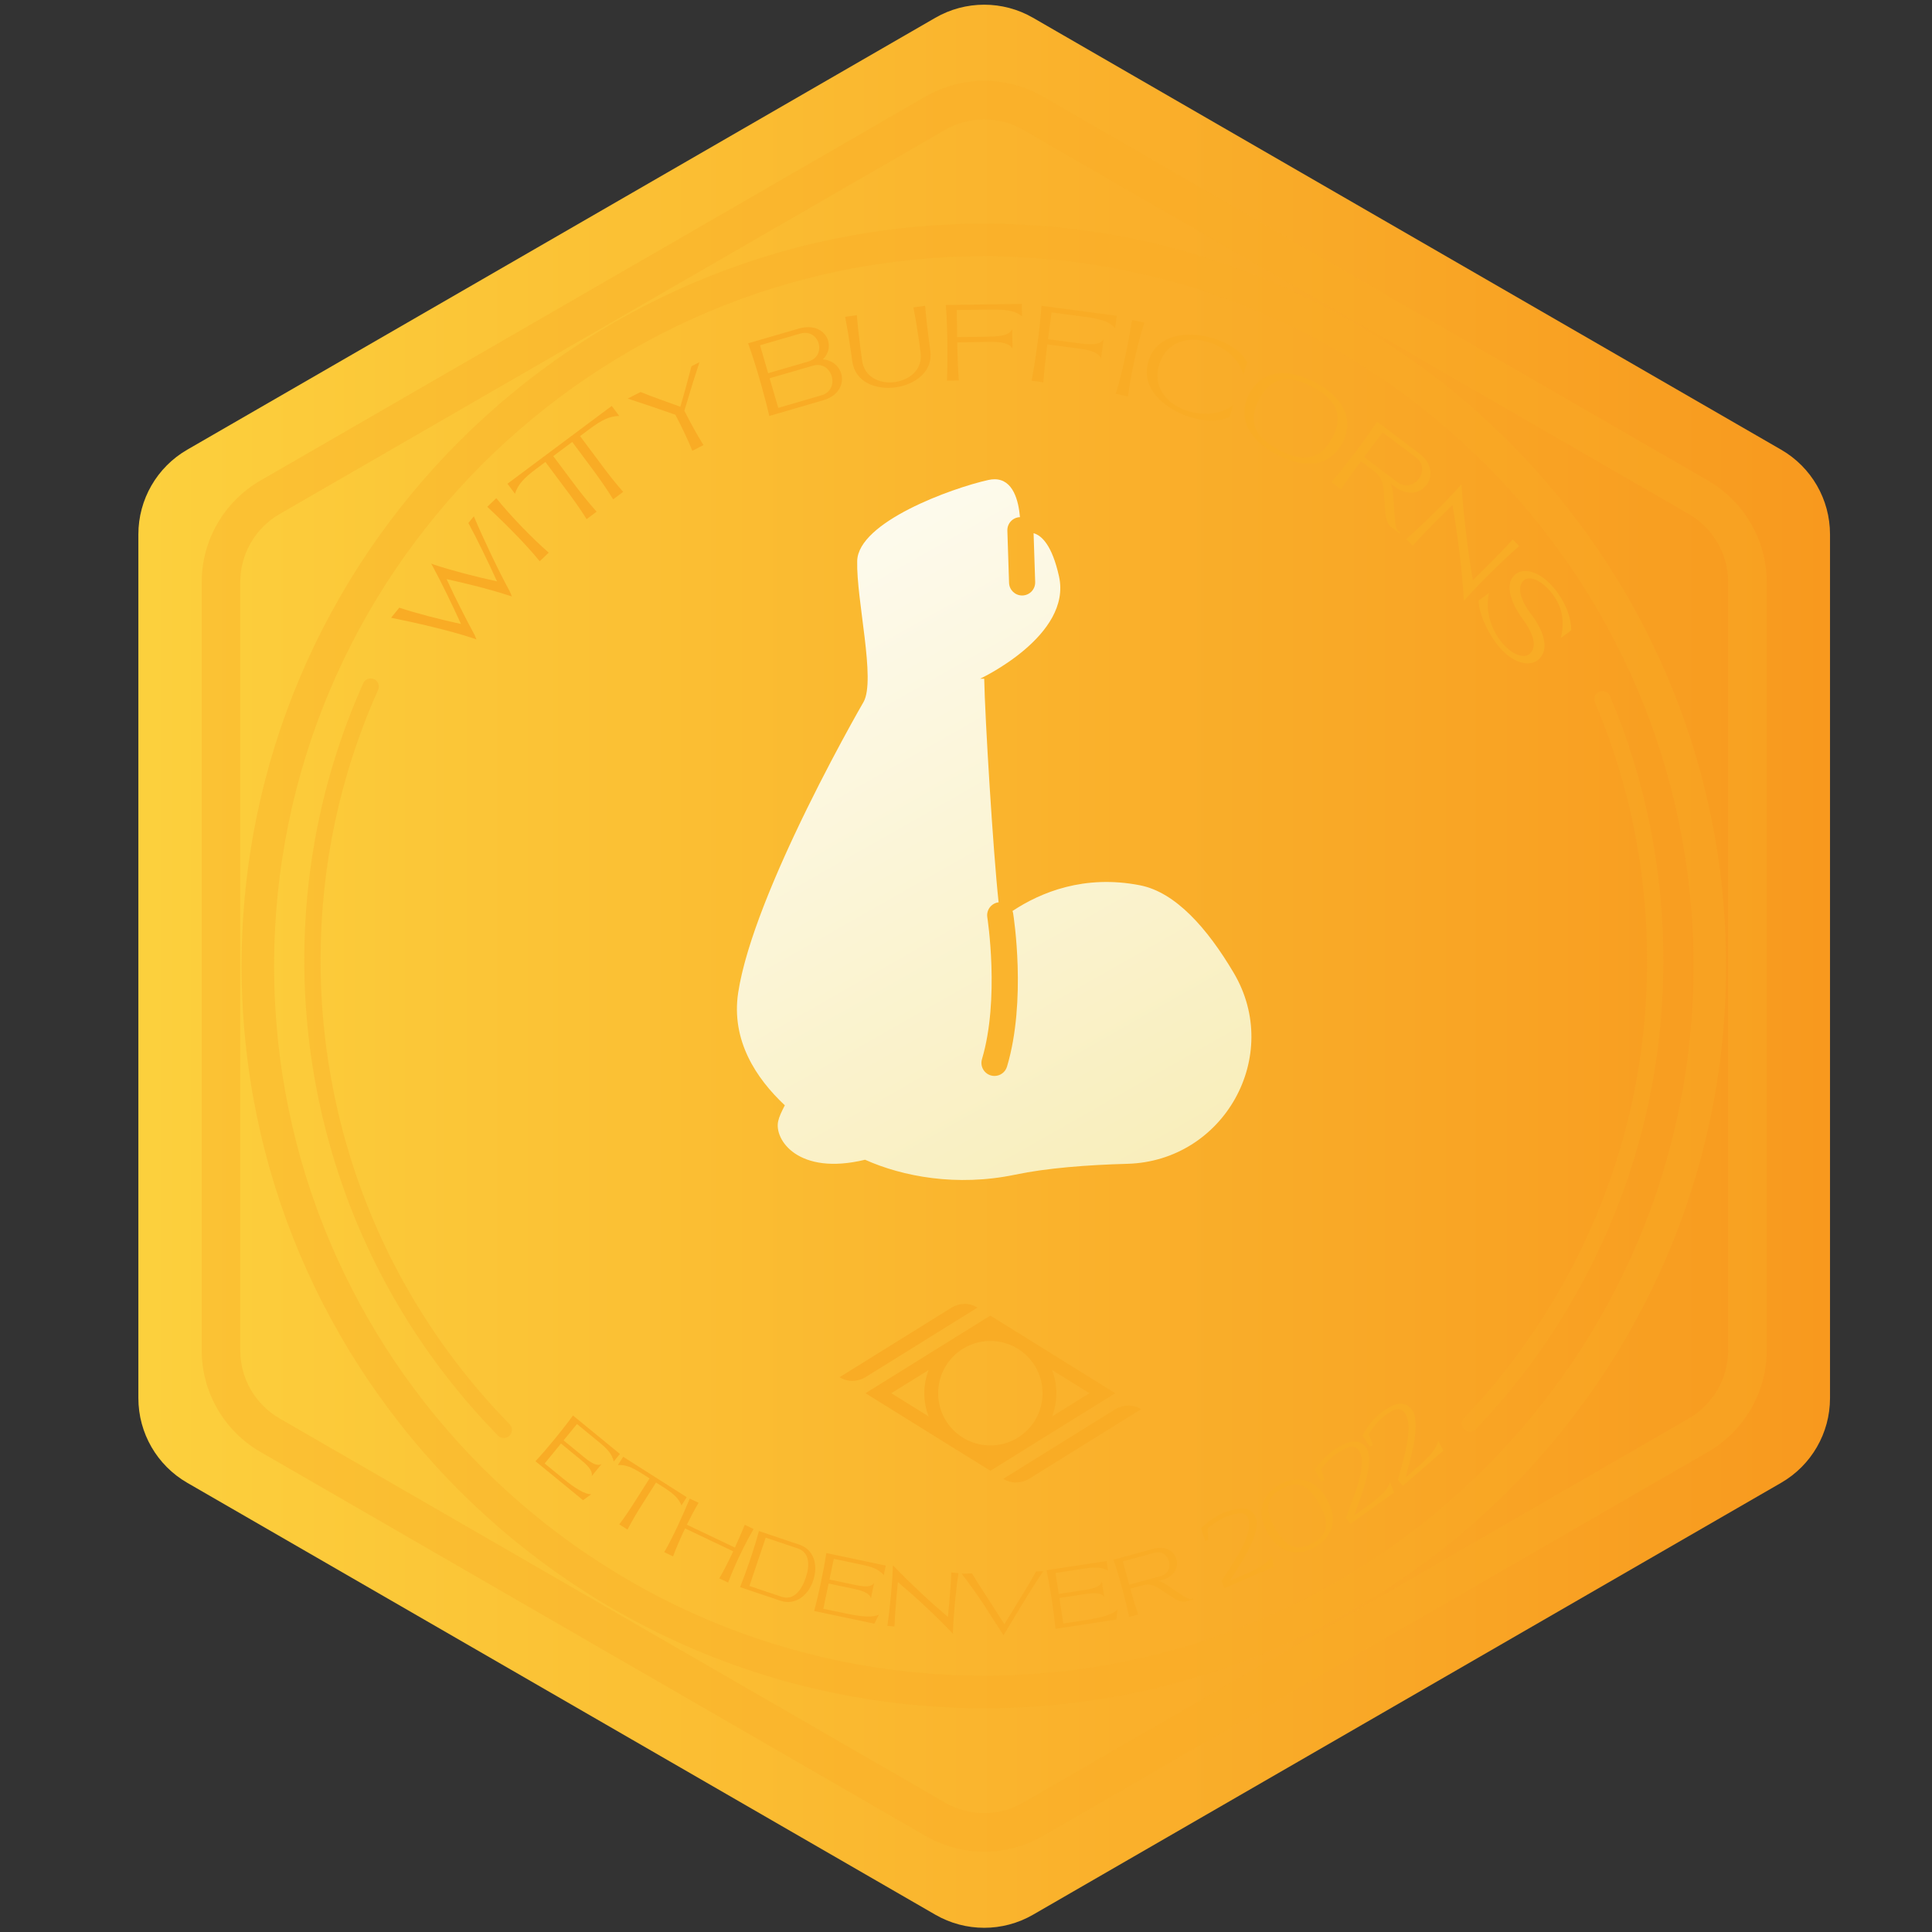 <?xml version="1.0" encoding="UTF-8" standalone="no"?>
<!-- Created with Inkscape (http://www.inkscape.org/) -->

<svg
   version="1.1"
   id="svg2"
   xml:space="preserve"
   width="466.667"
   height="466.667"
   viewBox="0 0 466.667 466.667"
   sodipodi:docname="vigor-gold.svg"
   inkscape:version="1.1 (c4e8f9ed74, 2021-05-24)"
   xmlns:inkscape="http://www.inkscape.org/namespaces/inkscape"
   xmlns:sodipodi="http://sodipodi.sourceforge.net/DTD/sodipodi-0.dtd"
   xmlns="http://www.w3.org/2000/svg"
   xmlns:svg="http://www.w3.org/2000/svg"><rect x="0" y="0" width="466.667" height="466.667" fill="#333333" stroke="none"/><defs
     id="defs6"><linearGradient
       x1="0"
       y1="0"
       x2="1"
       y2="0"
       gradientUnits="userSpaceOnUse"
       gradientTransform="matrix(306.534,0,0,-306.534,25.073,175)"
       spreadMethod="pad"
       id="linearGradient28"><stop
         style="stop-opacity:1;stop-color:#fcd03d"
         offset="0"
         id="stop22" /><stop
         style="stop-opacity:1;stop-color:#fcd03d"
         offset="0.003"
         id="stop24" /><stop
         style="stop-opacity:1;stop-color:#f8991e"
         offset="1"
         id="stop26" /></linearGradient><clipPath
       clipPathUnits="userSpaceOnUse"
       id="clipPath38"><path
         d="M 0,350 H 350 V 0 H 0 Z"
         id="path36" /></clipPath><clipPath
       clipPathUnits="userSpaceOnUse"
       id="clipPath46"><path
         d="M 36.549,335.437 H 320.131 V 14.561 H 36.549 Z"
         id="path44" /></clipPath><clipPath
       clipPathUnits="userSpaceOnUse"
       id="clipPath62"><path
         d="M 0,350 H 350 V 0 H 0 Z"
         id="path60" /></clipPath><clipPath
       clipPathUnits="userSpaceOnUse"
       id="clipPath70"><path
         d="M 97.034,95.736 H 261.54 V 53.767 H 97.034 Z"
         id="path68" /></clipPath><clipPath
       clipPathUnits="userSpaceOnUse"
       id="clipPath134"><path
         d="m 55.142,227.154 h 37.617 V 89.509 h -37.617 z"
         id="path132" /></clipPath><clipPath
       clipPathUnits="userSpaceOnUse"
       id="clipPath150"><path
         d="m 264.898,224.864 h 36.51 V 90.657 h -36.51 z"
         id="path148" /></clipPath><clipPath
       clipPathUnits="userSpaceOnUse"
       id="clipPath166"><path
         d="M 43.774,309.553 H 312.775 V 40.552 H 43.774 Z"
         id="path164" /></clipPath><clipPath
       clipPathUnits="userSpaceOnUse"
       id="clipPath182"><path
         d="M 70.865,295.023 H 284.725 V 229.876 H 70.865 Z"
         id="path180" /></clipPath><clipPath
       clipPathUnits="userSpaceOnUse"
       id="clipPath250"><path
         d="m 152.142,113.819 h 54.626 V 81.447 h -54.626 z"
         id="path248" /></clipPath><linearGradient
       x1="0"
       y1="0"
       x2="1"
       y2="0"
       gradientUnits="userSpaceOnUse"
       gradientTransform="matrix(-108.69,188.257,188.257,108.69,231.462,101.97)"
       spreadMethod="pad"
       id="linearGradient284"><stop
         style="stop-opacity:1;stop-color:#f7eaab"
         offset="0"
         id="stop280" /><stop
         style="stop-opacity:1;stop-color:#ffffff"
         offset="1"
         id="stop282" /></linearGradient></defs><sodipodi:namedview
     id="namedview4"
     pagecolor="#ffffff"
     bordercolor="#666666"
     borderopacity="1.0"
     inkscape:pageshadow="2"
     inkscape:pageopacity="0.0"
     inkscape:pagecheckerboard="0"
     showgrid="false"
     inkscape:zoom="1.9221429"
     inkscape:cx="233.0732"
     inkscape:cy="233.33333"
     inkscape:window-width="1920"
     inkscape:window-height="1038"
     inkscape:window-x="3840"
     inkscape:window-y="42"
     inkscape:window-maximized="1"
     inkscape:current-layer="g8" /><g
     id="g8"
     inkscape:groupmode="layer"
     inkscape:label="medallas (4)"
     transform="matrix(1.333,0,0,-1.333,0,466.667)"><g
       id="g10"><g
         id="g12"><g
           id="g18"><g
             id="g20"><path
               d="M 169.488,346.866 33.926,268.6 c -5.479,-3.163 -8.853,-9.009 -8.853,-15.334 v 0 -156.532 c 0,-6.326 3.374,-12.171 8.853,-15.334 v 0 L 169.488,3.134 c 5.477,-3.163 12.227,-3.163 17.705,0 v 0 L 322.754,81.4 c 5.479,3.163 8.853,9.008 8.853,15.334 v 0 156.532 c 0,6.325 -3.374,12.171 -8.853,15.334 v 0 l -135.561,78.266 c -2.739,1.582 -5.796,2.372 -8.853,2.372 v 0 c -3.056,0 -6.113,-0.79 -8.852,-2.372"
               style="fill:url(#linearGradient28);stroke:none"
               id="path30" /></g></g></g></g><g
       id="g32"
       style="mix-blend-mode:multiply"><g
         id="g34"
         clip-path="url(#clipPath38)"><g
           id="g40"><g
             id="g42" /><g
             id="g54"><g
               clip-path="url(#clipPath46)"
               opacity="0.35"
               id="g52"><g
                 transform="translate(178.34,328.45)"
                 id="g50"><path
                   d="m 0,0 c -2.457,0 -4.913,-0.633 -7.104,-1.898 l -120.591,-69.623 c -4.383,-2.53 -7.106,-7.246 -7.106,-12.306 v -139.245 c 0,-5.062 2.723,-9.777 7.106,-12.307 l 120.591,-69.623 c 4.382,-2.531 9.826,-2.531 14.208,0 l 120.591,69.623 c 4.383,2.53 7.106,7.245 7.106,12.307 v 139.245 c 0,5.06 -2.723,9.776 -7.106,12.306 L 7.104,-1.898 C 4.913,-0.633 2.457,0 0,0 m 0,-313.889 c -3.666,0 -7.331,0.945 -10.601,2.832 l -120.59,69.623 c -6.538,3.775 -10.6,10.811 -10.6,18.362 v 139.245 c 0,7.55 4.062,14.585 10.6,18.361 l 120.59,69.622 c 6.54,3.776 14.663,3.775 21.202,0 l 120.59,-69.622 c 6.538,-3.776 10.6,-10.811 10.6,-18.361 v -139.245 c 0,-7.551 -4.062,-14.587 -10.6,-18.362 L 10.601,-311.057 C 7.331,-312.944 3.665,-313.889 0,-313.889"
                   style="fill:#f9ac25;fill-opacity:1;fill-rule:nonzero;stroke:none"
                   id="path48" /></g></g></g></g></g></g><g
       id="g56"
       style="mix-blend-mode:multiply"><g
         id="g58"
         clip-path="url(#clipPath62)"><g
           id="g64"><g
             id="g66" /><g
             id="g126"><g
               clip-path="url(#clipPath70)"
               id="g124"><g
                 transform="translate(112.332,86.625)"
                 id="g74"><path
                   d="m 0,0 -1.121,-1.369 c -0.31,1.486 -1.463,2.532 -2.608,3.47 -0.221,0.181 -0.439,0.354 -0.655,0.531 l -2.624,2.154 -0.774,0.635 -2.428,-2.964 3.689,-3.021 c 1.549,-1.269 2.44,-1.644 3.185,-1.28 l -1.773,-2.165 c 0.177,0.732 -0.335,1.605 -1.881,2.87 l -3.69,3.022 -2.957,-3.611 3.294,-2.692 c 2.25,-1.844 3.963,-2.881 5.144,-2.889 L -6.686,-8.38 c -1.846,1.513 -3.247,2.664 -4.695,3.851 l -3.917,3.209 c 2.096,2.26 4.986,5.789 6.79,8.289 z"
                   style="fill:#f9ac25;fill-opacity:1;fill-rule:nonzero;stroke:none"
                   id="path72" /></g><g
                 transform="translate(112.923,86.113)"
                 id="g78"><path
                   d="m 0,0 11.516,-7.323 -0.95,-1.493 C 10.058,-7.577 9.247,-6.76 7.32,-5.534 L 5.953,-4.664 3.658,-8.279 C 2.566,-9.975 1.531,-11.748 0.784,-13.194 l -1.493,0.95 c 0.896,1.154 2.033,2.846 3.202,4.721 l 2.294,3.6 -1.388,0.882 C 1.473,-1.815 0.39,-1.434 -0.95,-1.493 Z"
                   style="fill:#f9ac25;fill-opacity:1;fill-rule:nonzero;stroke:none"
                   id="path76" /></g><g
                 transform="translate(120.358,68.833)"
                 id="g82"><path
                   d="M 0,0 C 1.584,2.665 3.452,6.844 4.624,9.705 L 6.228,8.941 C 5.55,7.803 4.82,6.428 4.104,4.972 L 12.812,0.823 C 13.484,2.3 14.101,3.729 14.6,4.953 L 16.203,4.189 C 14.619,1.523 12.651,-2.607 11.58,-5.517 l -1.603,0.764 c 0.808,1.359 1.7,3.12 2.525,4.899 L 3.781,4.301 C 2.938,2.53 2.151,0.724 1.604,-0.765 Z"
                   style="fill:#f9ac25;fill-opacity:1;fill-rule:nonzero;stroke:none"
                   id="path80" /></g><g
                 transform="translate(141.636,60.742)"
                 id="g86"><path
                   d="M 0,0 C 2.189,-0.736 3.647,1.248 4.374,3.457 5.104,5.628 5.129,8.022 2.939,8.758 L 1.454,9.257 -2.886,10.72 -5.834,1.961 Z M 3.208,9.446 C 5.826,8.567 6.644,5.848 5.741,3.014 4.858,0.24 2.489,-1.62 -0.206,-0.714 l -7.323,2.461 c 0.524,1.303 1.116,2.915 1.682,4.565 0.672,1.961 1.301,3.98 1.733,5.599 L 1.682,9.96 Z"
                   style="fill:#f9ac25;fill-opacity:1;fill-rule:nonzero;stroke:none"
                   id="path84" /></g><g
                 transform="translate(160.505,66.397)"
                 id="g90"><path
                   d="m 0,0 -0.365,-1.734 c -0.961,1.177 -2.467,1.575 -3.917,1.88 -0.28,0.059 -0.554,0.112 -0.827,0.169 l -3.326,0.704 -0.98,0.207 -0.789,-3.753 4.672,-0.984 c 1.961,-0.412 2.925,-0.334 3.418,0.333 L -2.69,-5.919 c -0.18,0.732 -1.039,1.271 -2.996,1.682 l -4.671,0.982 -0.962,-4.571 4.169,-0.873 c 2.849,-0.6 4.849,-0.731 5.902,-0.194 l -0.826,-1.636 c -2.338,0.491 -4.113,0.869 -5.947,1.255 l -4.961,1.043 c 0.819,2.975 1.758,7.444 2.208,10.497 z"
                   style="fill:#f9ac25;fill-opacity:1;fill-rule:nonzero;stroke:none"
                   id="path88" /></g><g
                 transform="translate(160.787,55.479)"
                 id="g94"><path
                   d="m 0,0 c 0.475,3.045 0.9,7.584 1,10.664 l 0.01,0.311 C 4.537,7.321 8.096,4.048 10.978,1.623 l 0.23,2.421 c 0.188,1.996 0.329,4.013 0.386,5.627 L 12.895,9.549 C 12.42,6.504 11.994,1.965 11.895,-1.115 L 11.889,-1.437 C 8.376,2.253 5.278,5.065 1.918,7.926 L 1.687,5.504 C 1.5,3.508 1.358,1.492 1.301,-0.122 Z"
                   style="fill:#f9ac25;fill-opacity:1;fill-rule:nonzero;stroke:none"
                   id="path92" /></g><g
                 transform="translate(176.138,64.974)"
                 id="g98"><path
                   d="m 0,0 c 0.51,-0.879 1.184,-1.953 1.986,-3.168 l 3.878,-6.03 3.836,6.269 c 0.713,1.189 1.358,2.304 1.896,3.29 l 1.305,0.041 c -0.93,-1.38 -2.011,-3.066 -3.069,-4.775 l -4.137,-6.833 -3.631,5.661 c -1.304,1.945 -2.72,3.923 -3.93,5.487 z"
                   style="fill:#f9ac25;fill-opacity:1;fill-rule:nonzero;stroke:none"
                   id="path96" /></g><g
                 transform="translate(200.531,67.224)"
                 id="g102"><path
                   d="m 0,0 0.269,-1.755 c -1.316,0.767 -2.869,0.609 -4.335,0.384 -0.285,-0.043 -0.56,-0.089 -0.836,-0.132 l -3.367,-0.511 -0.992,-0.151 0.58,-3.798 4.728,0.723 c 1.984,0.303 2.861,0.717 3.09,1.516 l 0.424,-2.774 c -0.426,0.623 -1.42,0.825 -3.401,0.522 l -4.727,-0.722 0.707,-4.626 4.216,0.648 c 2.884,0.442 4.806,1.022 5.604,1.897 l -0.198,-1.826 c -2.366,-0.363 -4.164,-0.633 -6.02,-0.917 l -5.019,-0.768 c -0.281,3.079 -0.972,7.601 -1.625,10.622 z"
                   style="fill:#f9ac25;fill-opacity:1;fill-rule:nonzero;stroke:none"
                   id="path100" /></g><g
                 transform="translate(204.614,62.931)"
                 id="g106"><path
                   d="M 0,0 5.729,1.564 C 8.466,2.312 7.334,6.543 4.572,5.788 L -1.15,4.229 Z m -0.007,-5.837 c -0.29,1.379 -0.698,3.052 -1.147,4.741 -0.536,2.01 -1.141,4.041 -1.685,5.632 l 7.25,1.976 C 8.88,7.732 10.508,2.098 5.956,0.854 L 5.284,0.671 C 5.817,0.556 6.289,0.309 6.788,-0.024 l 2.953,-1.962 c 0.599,-0.4 1.171,-0.702 1.562,-0.607 l 0.31,0.076 0.065,-0.132 -1.459,-0.399 c -0.448,-0.123 -1.19,-0.011 -2.08,0.575 l -2.637,1.734 c -0.9,0.591 -1.774,0.98 -2.945,0.661 L 0.197,-0.723 C 0.67,-2.406 1.17,-4.058 1.62,-5.393 Z"
                   style="fill:#f9ac25;fill-opacity:1;fill-rule:nonzero;stroke:none"
                   id="path104" /></g><g
                 transform="translate(221.327,63.572)"
                 id="g110"><path
                   d="M 0,0 C 1.624,2.642 6.032,8.471 4.828,11.386 4.301,12.654 3.032,12.495 0.663,11.607 -0.28,11.2 -2.02,10.063 -2.521,9.501 L -2.362,7.454 -2.963,7.292 -3.676,9.643 c 0.844,0.766 2.155,1.918 4.056,2.74 3.098,1.168 4.983,1.166 5.854,-0.851 C 7.463,8.691 2.637,1.938 1.504,0.043 L 4.242,1.23 c 2.669,1.154 4.36,2.226 4.877,3.352 L 9.468,2.588 0.547,-1.264 Z"
                   style="fill:#f9ac25;fill-opacity:1;fill-rule:nonzero;stroke:none"
                   id="path108" /></g><g
                 transform="translate(231.076,73.122)"
                 id="g114"><path
                   d="M 0,0 C 1.888,-3.298 3.833,-4.354 6.775,-2.686 9.715,-1.02 9.814,1.196 7.948,4.511 6.064,7.81 4.112,8.862 1.173,7.195 -1.773,5.525 -1.858,3.317 0,0 M -1.407,-0.776 C -3.527,3.059 -2.385,6.127 0.773,7.917 3.932,9.708 7.15,9.112 9.353,5.324 11.472,1.49 10.33,-1.578 7.172,-3.369 4.014,-5.159 0.794,-4.563 -1.407,-0.776"
                   style="fill:#f9ac25;fill-opacity:1;fill-rule:nonzero;stroke:none"
                   id="path112" /></g><g
                 transform="translate(243.886,75.087)"
                 id="g118"><path
                   d="M 0,0 C 1.034,2.936 4.128,9.587 2.329,12.193 1.544,13.326 0.333,12.901 -1.804,11.53 -2.644,10.931 -4.11,9.447 -4.482,8.789 L -3.895,6.814 -4.45,6.528 -5.646,8.684 c 0.666,0.93 1.708,2.337 3.4,3.546 2.793,1.801 4.642,2.199 5.925,0.405 C 5.484,10.106 2.178,2.46 1.466,0.359 L 3.902,2.104 C 6.276,3.801 7.709,5.21 7.979,6.425 L 8.743,4.541 0.804,-1.125 Z"
                   style="fill:#f9ac25;fill-opacity:1;fill-rule:nonzero;stroke:none"
                   id="path116" /></g><g
                 transform="translate(253.3,81.878)"
                 id="g122"><path
                   d="M 0,0 C 0.744,3.013 3.176,9.91 1.141,12.323 0.253,13.373 -0.908,12.835 -2.897,11.269 -3.673,10.594 -4.986,8.98 -5.292,8.292 L -4.519,6.389 -5.043,6.052 -6.437,8.076 c 0.572,0.987 1.471,2.484 3.034,3.846 2.598,2.055 4.396,2.627 5.841,0.969 C 4.472,10.556 1.924,2.65 1.42,0.498 L 3.67,2.463 C 5.863,4.374 7.149,5.91 7.301,7.142 L 8.24,5.346 0.905,-1.039 Z"
                   style="fill:#f9ac25;fill-opacity:1;fill-rule:nonzero;stroke:none"
                   id="path120" /></g></g></g></g><g
           id="g128"><g
             id="g130" /><g
             id="g142"><g
               clip-path="url(#clipPath134)"
               opacity="0.35"
               id="g140"><g
                 transform="translate(91.285,89.509)"
                 id="g138"><path
                   d="m 0,0 c -0.383,0 -0.765,0.148 -1.054,0.443 -7.986,8.168 -14.792,17.383 -20.227,27.39 -9.723,17.896 -14.863,38.192 -14.863,58.693 0,17.497 3.595,34.403 10.686,50.246 0.332,0.745 1.203,1.078 1.946,0.744 0.743,-0.332 1.076,-1.204 0.743,-1.947 -6.918,-15.463 -10.427,-31.964 -10.427,-49.043 0,-20.01 5.015,-39.82 14.505,-57.287 C -13.386,19.472 -6.743,10.477 1.054,2.504 1.622,1.922 1.612,0.989 1.03,0.42 0.743,0.14 0.372,0 0,0"
                   style="fill:#f9ac25;fill-opacity:1;fill-rule:nonzero;stroke:none"
                   id="path136" /></g></g></g></g><g
           id="g144"><g
             id="g146" /><g
             id="g158"><g
               clip-path="url(#clipPath150)"
               opacity="0.35"
               id="g156"><g
                 transform="translate(266.371,90.657)"
                 id="g154"><path
                   d="M 0,0 C -0.365,0 -0.731,0.135 -1.017,0.407 -1.605,0.968 -1.628,1.9 -1.066,2.49 c 8.317,8.73 15.251,18.61 20.608,29.364 8.326,16.709 12.547,34.718 12.547,53.524 0,16.226 -3.178,31.965 -9.444,46.781 -0.317,0.75 0.034,1.614 0.783,1.932 0.751,0.316 1.614,-0.034 1.931,-0.783 C 31.78,118.125 35.036,102 35.036,85.378 35.036,66.111 30.711,47.661 22.181,30.54 16.691,19.521 9.588,9.4 1.066,0.457 0.777,0.153 0.389,0 0,0"
                   style="fill:#f9ac25;fill-opacity:1;fill-rule:nonzero;stroke:none"
                   id="path152" /></g></g></g></g><g
           id="g160"><g
             id="g162" /><g
             id="g174"><g
               clip-path="url(#clipPath166)"
               opacity="0.35"
               id="g172"><g
                 transform="translate(178.275,303.658)"
                 id="g170"><path
                   d="m 0,0 c -70.914,0 -128.606,-57.692 -128.606,-128.606 0,-70.914 57.692,-128.606 128.606,-128.606 70.913,0 128.605,57.692 128.605,128.606 C 128.605,-57.692 70.913,0 0,0 m 0,-263.106 c -74.164,0 -134.501,60.336 -134.501,134.5 0,74.164 60.337,134.501 134.501,134.501 74.163,0 134.5,-60.337 134.5,-134.501 0,-74.164 -60.337,-134.5 -134.5,-134.5"
                   style="fill:#f9ac25;fill-opacity:1;fill-rule:nonzero;stroke:none"
                   id="path168" /></g></g></g></g><g
           id="g176"><g
             id="g178" /><g
             id="g242"><g
               clip-path="url(#clipPath182)"
               id="g240"><g
                 transform="translate(85.57,234.486)"
                 id="g186"><path
                   d="m 0,0 c -3.993,1.325 -10.341,2.79 -14.704,3.66 l 1.488,1.825 C -10.173,4.48 -5.91,3.368 -2.035,2.534 -3.666,6.119 -5.642,10.187 -7.19,13.031 l -0.241,0.436 0.563,-0.199 c 3.062,-1.021 7.469,-2.172 11.361,-3.009 -1.637,3.61 -3.639,7.7 -5.191,10.572 l 0.99,1.214 C 2.022,17.938 4.798,12.11 6.833,8.377 L 7.184,7.527 6.348,7.781 C 3.393,8.767 -0.863,9.833 -4.641,10.659 -3.038,7.143 -1.061,3.308 0.435,0.532 l 0.33,-0.794 z"
                   style="fill:#f9ac25;fill-opacity:1;fill-rule:nonzero;stroke:none"
                   id="path184" /></g><g
                 transform="translate(97.799,248.38)"
                 id="g190"><path
                   d="m 0,0 c -2.467,3.086 -6.61,7.19 -9.497,9.872 l 1.631,1.569 c 2.467,-3.086 6.51,-7.288 9.497,-9.873 z"
                   style="fill:#f9ac25;fill-opacity:1;fill-rule:nonzero;stroke:none"
                   id="path188" /></g><g
                 transform="translate(91.958,262.434)"
                 id="g194"><path
                   d="m 0,0 18.893,14.099 1.355,-1.818 C 18.532,12.236 17.185,11.639 14.84,9.889 L 13.152,8.63 16.427,4.25 C 18.1,1.967 19.712,-0.085 20.968,-1.475 L 19.151,-2.83 C 18.059,-1.055 16.567,1.112 15.01,3.174 L 11.734,7.571 8.294,5.004 11.578,0.612 c 1.532,-2.079 3.186,-4.126 4.576,-5.678 l -1.817,-1.356 c -0.974,1.6 -2.482,3.73 -4.194,5.983 L 6.876,3.946 5.188,2.687 C 2.844,0.937 1.895,-0.186 1.355,-1.816 Z"
                   style="fill:#f9ac25;fill-opacity:1;fill-rule:nonzero;stroke:none"
                   id="path192" /></g><g
                 transform="translate(124.012,275.669)"
                 id="g198"><path
                   d="M 0,0 C 1.133,-2.268 2.377,-4.501 3.464,-6.234 L 1.44,-7.26 c -0.763,1.919 -1.88,4.245 -3.06,6.518 -3.042,1.074 -6.115,2.122 -8.651,2.94 l 2.342,1.187 c 1.977,-0.82 4.618,-1.725 7.2,-2.671 0.776,2.642 1.47,5.244 2.014,7.341 L 2.734,8.789 C 1.914,6.314 0.977,3.313 0.089,0.293 Z"
                   style="fill:#f9ac25;fill-opacity:1;fill-rule:nonzero;stroke:none"
                   id="path196" /></g><g
                 transform="translate(139.459,281.543)"
                 id="g202"><path
                   d="m 0,0 1.567,-5.365 7.85,2.285 c 3.472,1.011 1.939,6.381 -1.565,5.36 z M -0.267,0.916 7.005,3.033 C 10.472,4.042 9.037,9.111 5.527,8.09 L -1.736,5.98 Z m -3.628,5.419 1.857,0.541 7.345,2.133 c 4.672,1.36 6.918,-3.049 4.344,-5.582 4.086,-0.343 5.099,-5.943 0.07,-7.406 L 1.718,-6.315 1.717,-6.311 -0.062,-6.828 c -0.4,1.751 -0.956,3.875 -1.565,6.019 -0.727,2.551 -1.54,5.128 -2.268,7.144"
                   style="fill:#f9ac25;fill-opacity:1;fill-rule:nonzero;stroke:none"
                   id="path200" /></g><g
                 transform="translate(155.264,292.974)"
                 id="g206"><path
                   d="m 0,0 c 0.141,-1.79 0.38,-3.968 0.67,-6.178 l 0.27,-1.92 c 0.357,-3.17 3.24,-4.373 5.918,-4.024 2.702,0.373 5.197,2.314 4.677,5.487 l -0.26,1.921 c -0.319,2.206 -0.678,4.367 -1.028,6.128 l 2.129,0.294 c 0.141,-1.79 0.38,-3.967 0.671,-6.183 l 0.266,-1.961 c 0.523,-3.79 -2.761,-6.149 -6.307,-6.638 -3.537,-0.489 -7.311,0.922 -7.83,4.687 l -0.277,1.959 c -0.32,2.212 -0.678,4.372 -1.028,6.134 z"
                   style="fill:#f9ac25;fill-opacity:1;fill-rule:nonzero;stroke:none"
                   id="path204" /></g><g
                 transform="translate(185.154,295.023)"
                 id="g210"><path
                   d="m 0,0 0.034,-2.264 c -1.189,0.936 -2.304,1.281 -6.018,1.225 l -4.815,-0.068 -0.979,-0.015 0.069,-4.9 5.804,0.088 c 2.56,0.038 3.739,0.409 4.167,1.379 l 0.054,-3.58 c -0.43,0.863 -1.652,1.291 -4.207,1.252 l -5.803,-0.094 0.01,-0.697 c 0.049,-2.223 0.143,-4.417 0.276,-6.207 l -2.149,-0.033 c 0.078,1.794 0.105,3.989 0.086,6.218 -0.025,2.651 -0.127,5.35 -0.295,7.487 z"
                   style="fill:#f9ac25;fill-opacity:1;fill-rule:nonzero;stroke:none"
                   id="path208" /></g><g
                 transform="translate(202.361,292.871)"
                 id="g214"><path
                   d="m 0,0 -0.296,-2.243 c -1.04,1.098 -2.092,1.601 -5.772,2.087 l -4.77,0.635 -0.971,0.127 -0.645,-4.854 5.751,-0.759 c 2.537,-0.334 3.757,-0.14 4.32,0.757 l -0.468,-3.547 c -0.299,0.915 -1.444,1.517 -3.976,1.851 l -5.751,0.753 -0.092,-0.692 c -0.275,-2.205 -0.502,-4.386 -0.632,-6.177 l -2.129,0.282 c 0.338,1.761 0.685,3.927 0.992,6.134 0.361,2.625 0.654,5.308 0.799,7.445 z"
                   style="fill:#f9ac25;fill-opacity:1;fill-rule:nonzero;stroke:none"
                   id="path212" /></g><g
                 transform="translate(202.183,278.737)"
                 id="g218"><path
                   d="M 0,0 C 1.202,3.762 2.323,9.483 2.957,13.371 L 5.166,12.883 C 3.965,9.12 2.705,3.429 2.209,-0.489 Z"
                   style="fill:#f9ac25;fill-opacity:1;fill-rule:nonzero;stroke:none"
                   id="path216" /></g><g
                 transform="translate(220.082,288.705)"
                 id="g222"><path
                   d="m 0,0 c 2.727,-0.889 5.062,-2.494 5.911,-4.33 l -0.71,-2.178 c -0.674,2.73 -3.245,4.909 -6.096,5.838 -3.801,1.239 -7.769,0.202 -9.106,-3.9 -1.342,-4.118 1.289,-7.262 5.086,-8.499 2.852,-0.93 6.19,-0.67 8.346,1.127 l -0.71,-2.179 c -1.768,-0.983 -4.601,-0.904 -7.338,-0.013 l -0.224,0.073 c -4.522,1.559 -8.673,5.294 -7.099,10.123 1.587,4.872 7.252,5.44 11.839,3.971 z"
                   style="fill:#f9ac25;fill-opacity:1;fill-rule:nonzero;stroke:none"
                   id="path220" /></g><g
                 transform="translate(237.801,279.987)"
                 id="g226"><path
                   d="m 0,0 c -4.631,2.435 -7.608,1.58 -9.647,-2.245 -1.996,-3.848 -1.012,-6.785 3.62,-9.22 4.622,-2.431 7.617,-1.585 9.647,2.244 C 5.624,-5.377 4.623,-2.431 0,0 m -6.435,-12.271 c -4.968,2.612 -7.264,6.534 -5.01,10.994 2.396,4.385 6.928,4.716 11.897,2.104 4.969,-2.612 7.266,-6.534 5.011,-10.994 -2.396,-4.386 -6.929,-4.717 -11.898,-2.104"
                   style="fill:#f9ac25;fill-opacity:1;fill-rule:nonzero;stroke:none"
                   id="path224" /></g><g
                 transform="translate(247.173,267.274)"
                 id="g230"><path
                   d="m 0,0 6.052,-4.557 c 2.889,-2.174 6.273,2.27 3.356,4.466 L 3.367,4.463 Z m -5.89,-4.551 c 1.162,1.369 2.532,3.087 3.885,4.86 1.607,2.11 3.185,4.305 4.363,6.096 l 7.654,-5.768 c 4.719,-3.553 0.309,-9.595 -4.498,-5.976 l -0.711,0.535 c 0.301,-0.629 0.42,-1.297 0.473,-2.06 l 0.328,-4.51 c 0.064,-0.916 0.208,-1.729 0.608,-2.049 l 0.319,-0.252 -0.084,-0.17 -1.541,1.16 c -0.473,0.357 -0.939,1.192 -1.044,2.547 l -0.311,4.013 c -0.108,1.369 -0.397,2.556 -1.632,3.486 l -2.492,1.876 c -1.33,-1.791 -2.605,-3.585 -3.6,-5.081 z"
                   style="fill:#f9ac25;fill-opacity:1;fill-rule:nonzero;stroke:none"
                   id="path228" /></g><g
                 transform="translate(254.804,252.398)"
                 id="g234"><path
                   d="m 0,0 c 2.968,2.593 7.117,6.688 9.747,9.623 l 0.265,0.296 C 10.463,3.441 11.257,-2.69 12.085,-7.436 l 2.218,2.182 c 1.824,1.801 3.621,3.659 5.004,5.193 l 1.173,-1.188 c -2.968,-2.593 -7.118,-6.688 -9.748,-9.623 l -0.271,-0.311 C 10.056,-4.68 9.334,0.621 8.395,6.187 L 6.178,4.005 C 4.353,2.204 2.557,0.346 1.174,-1.188 Z"
                   style="fill:#f9ac25;fill-opacity:1;fill-rule:nonzero;stroke:none"
                   id="path232" /></g><g
                 transform="translate(281.773,243.297)"
                 id="g238"><path
                   d="M 0,0 C 0.14,-0.165 0.255,-0.329 0.383,-0.503 2.114,-2.856 2.919,-5.306 2.952,-7.426 L 1.07,-8.799 c 0.71,3.085 0.227,5.571 -1.436,7.831 -0.099,0.134 -0.19,0.267 -0.306,0.399 -1.853,2.289 -3.924,3.028 -4.911,2.252 -1.44,-1.135 -0.582,-3.707 1.013,-5.874 0.068,-0.093 0.128,-0.174 0.2,-0.264 0.088,-0.11 0.168,-0.22 0.251,-0.333 2,-2.717 3.266,-6.142 1.049,-7.998 -1.554,-1.293 -4.624,-0.704 -7.283,2.638 -0.136,0.168 -0.268,0.338 -0.399,0.516 -1.791,2.435 -3.051,5.485 -3.087,7.609 l 1.883,1.373 c -0.698,-3.077 0.254,-6.191 1.968,-8.52 0.103,-0.142 0.198,-0.277 0.314,-0.41 1.847,-2.281 3.981,-2.986 5.015,-2.156 1.586,1.266 0.652,3.84 -1.124,6.254 -1.976,2.684 -3.628,6.386 -1.362,8.228 C -5.632,3.96 -2.644,3.322 0,0"
                   style="fill:#f9ac25;fill-opacity:1;fill-rule:nonzero;stroke:none"
                   id="path236" /></g></g></g></g><g
           id="g244"><g
             id="g246" /><g
             id="g266"><g
               clip-path="url(#clipPath250)"
               id="g264"><g
                 transform="translate(190.646,101.83)"
                 id="g254"><path
                   d="M 0,0 6.764,-4.2 0,-8.408 C 0.491,-7.1 0.78,-5.683 0.78,-4.2 0.78,-2.719 0.491,-1.309 0,0 m -22.374,0 c -0.491,-1.309 -0.78,-2.726 -0.78,-4.2 0,-1.483 0.281,-2.893 0.78,-4.201 l -6.764,4.201 z m 11.186,5.264 c 5.241,0 9.454,-4.223 9.454,-9.464 0,-5.242 -4.221,-9.458 -9.454,-9.458 -5.239,0 -9.458,4.222 -9.458,9.458 0,5.234 4.227,9.464 9.458,9.464 m 0,4.598 -1.169,-0.722 -4.633,-2.878 c -0.332,-0.189 -0.651,-0.383 -0.961,-0.601 l -15.862,-9.861 15.862,-9.856 c 0.318,-0.216 0.643,-0.419 0.982,-0.607 l 5.789,-3.593 5.695,3.543 c 0.014,0.007 0.029,0.022 0.044,0.028 0.353,0.196 0.7,0.413 1.033,0.644 L 11.447,-4.2 -4.416,5.654 c -0.317,0.217 -0.643,0.427 -0.982,0.615 z"
                   style="fill:#f9ac25;fill-opacity:1;fill-rule:nonzero;stroke:none"
                   id="path252" /></g><g
                 transform="translate(204.419,95.395)"
                 id="g258"><path
                   d="m 0,0 c -0.729,-0.008 -1.524,-0.202 -2.326,-0.673 l -20.293,-12.601 0.202,-0.123 c 0.571,-0.333 1.323,-0.565 2.154,-0.55 0.73,0.007 1.525,0.202 2.326,0.673 l 3.99,2.479 16.297,10.13 -0.21,0.13 C 1.568,-0.217 0.831,0.007 0,0"
                   style="fill:#f9ac25;fill-opacity:1;fill-rule:nonzero;stroke:none"
                   id="path256" /></g><g
                 transform="translate(174.761,113.818)"
                 id="g262"><path
                   d="m 0,0 c -0.729,-0.008 -1.524,-0.203 -2.326,-0.673 l -3.989,-2.479 -16.304,-10.13 c 1.055,-0.709 2.84,-1.071 4.682,0 L 2.356,-0.68 2.154,-0.557 C 1.583,-0.217 0.839,0.015 0,0"
                   style="fill:#f9ac25;fill-opacity:1;fill-rule:nonzero;stroke:none"
                   id="path260" /></g></g></g></g></g></g><g
       id="g268"><g
         id="g270"><g
           id="g276"><g
             id="g278"><path
               d="m 179.087,263.111 c -6.682,-1.485 -23.572,-7.61 -23.758,-14.663 v 0 c -0.186,-7.053 3.407,-21.55 1.148,-25.563 v 0 c 0,0 -6.469,-11.153 -12.551,-24.136 v 0 0.003 c -0.12,-0.254 -0.238,-0.513 -0.357,-0.77 v 0 c -0.162,-0.347 -0.323,-0.694 -0.484,-1.044 v 0 c -0.257,-0.557 -0.511,-1.118 -0.764,-1.68 v 0 c -0.163,-0.363 -0.324,-0.727 -0.486,-1.091 v 0 c -0.175,-0.391 -0.348,-0.78 -0.52,-1.172 v 0 c -0.136,-0.313 -0.271,-0.628 -0.407,-0.942 v 0 c -0.16,-0.372 -0.319,-0.742 -0.476,-1.113 v 0 c -0.136,-0.318 -0.269,-0.636 -0.402,-0.954 v 0 c -0.156,-0.374 -0.311,-0.747 -0.464,-1.12 v 0 c -0.126,-0.31 -0.252,-0.618 -0.377,-0.925 v 0 c -0.158,-0.393 -0.313,-0.783 -0.467,-1.173 v 0 c -0.113,-0.288 -0.227,-0.575 -0.338,-0.862 v 0 c -0.17,-0.438 -0.334,-0.872 -0.498,-1.306 v 0 c -0.09,-0.239 -0.182,-0.478 -0.27,-0.716 v 0 c -0.245,-0.661 -0.483,-1.32 -0.713,-1.973 v 0 c -0.039,-0.115 -0.076,-0.225 -0.116,-0.341 v 0 c -0.188,-0.543 -0.373,-1.084 -0.549,-1.618 v 0 c -0.075,-0.229 -0.145,-0.454 -0.218,-0.681 v 0 c -0.135,-0.419 -0.268,-0.839 -0.394,-1.252 v 0 c -0.075,-0.244 -0.145,-0.484 -0.216,-0.726 v 0 c -0.116,-0.391 -0.227,-0.779 -0.334,-1.162 v 0 c -0.067,-0.243 -0.134,-0.484 -0.197,-0.725 v 0 c -0.101,-0.381 -0.196,-0.756 -0.287,-1.127 v 0 c -0.056,-0.227 -0.113,-0.456 -0.166,-0.681 v 0 c -0.093,-0.397 -0.176,-0.786 -0.256,-1.173 v 0 c -0.038,-0.186 -0.082,-0.376 -0.117,-0.558 v 0 c -0.111,-0.564 -0.21,-1.117 -0.291,-1.655 v 0 c -1.313,-8.65 3.259,-15.544 8.453,-20.412 v 0 c -0.559,-1.078 -1.015,-2.02 -1.206,-2.879 v 0 c -0.752,-3.354 3.626,-9.924 15.744,-6.984 v 0 c 6.79,-3.037 16.606,-4.926 27.218,-2.701 v 0 c 5.723,1.198 12.98,1.761 20.304,1.963 v 0 c 17.507,0.48 28.199,19.551 19.271,34.619 v 0 c -4.758,8.03 -10.509,14.586 -16.967,15.85 v 0 c -10.104,1.977 -17.99,-1.265 -23.102,-4.651 v 0 c 0.045,-0.133 0.083,-0.266 0.106,-0.408 v 0 c 0.103,-0.642 2.46,-15.848 -1.107,-27.797 v 0 c -0.307,-1.027 -1.248,-1.691 -2.268,-1.691 v 0 c -0.225,0 -0.453,0.031 -0.679,0.099 v 0 c -1.253,0.375 -1.965,1.694 -1.59,2.947 v 0 c 3.252,10.902 0.991,25.553 0.968,25.699 v 0 c -0.205,1.29 0.676,2.504 1.969,2.709 v 0 c 0.025,0.005 0.05,0.001 0.076,0.005 v 0 c -0.991,9.159 -2.485,33.564 -2.608,40.523 v 0 h -0.742 c 0,0 16.705,7.796 14.291,18.561 v 0 c -1.258,5.613 -3.114,7.389 -4.602,7.805 v 0 l 0.287,-8.842 c 0.043,-1.307 -0.982,-2.402 -2.289,-2.443 v 0 c -0.026,-0.001 -0.053,-0.001 -0.078,-0.001 v 0 c -1.274,0 -2.324,1.01 -2.365,2.289 v 0 l -0.308,9.463 c -0.042,1.306 0.981,2.399 2.285,2.443 v 0 c -0.255,2.967 -1.23,6.866 -4.603,6.866 v 0 c -0.351,0 -0.728,-0.043 -1.133,-0.133"
               style="fill:url(#linearGradient284);stroke:none"
               id="path286" /></g></g></g></g></g></svg>
